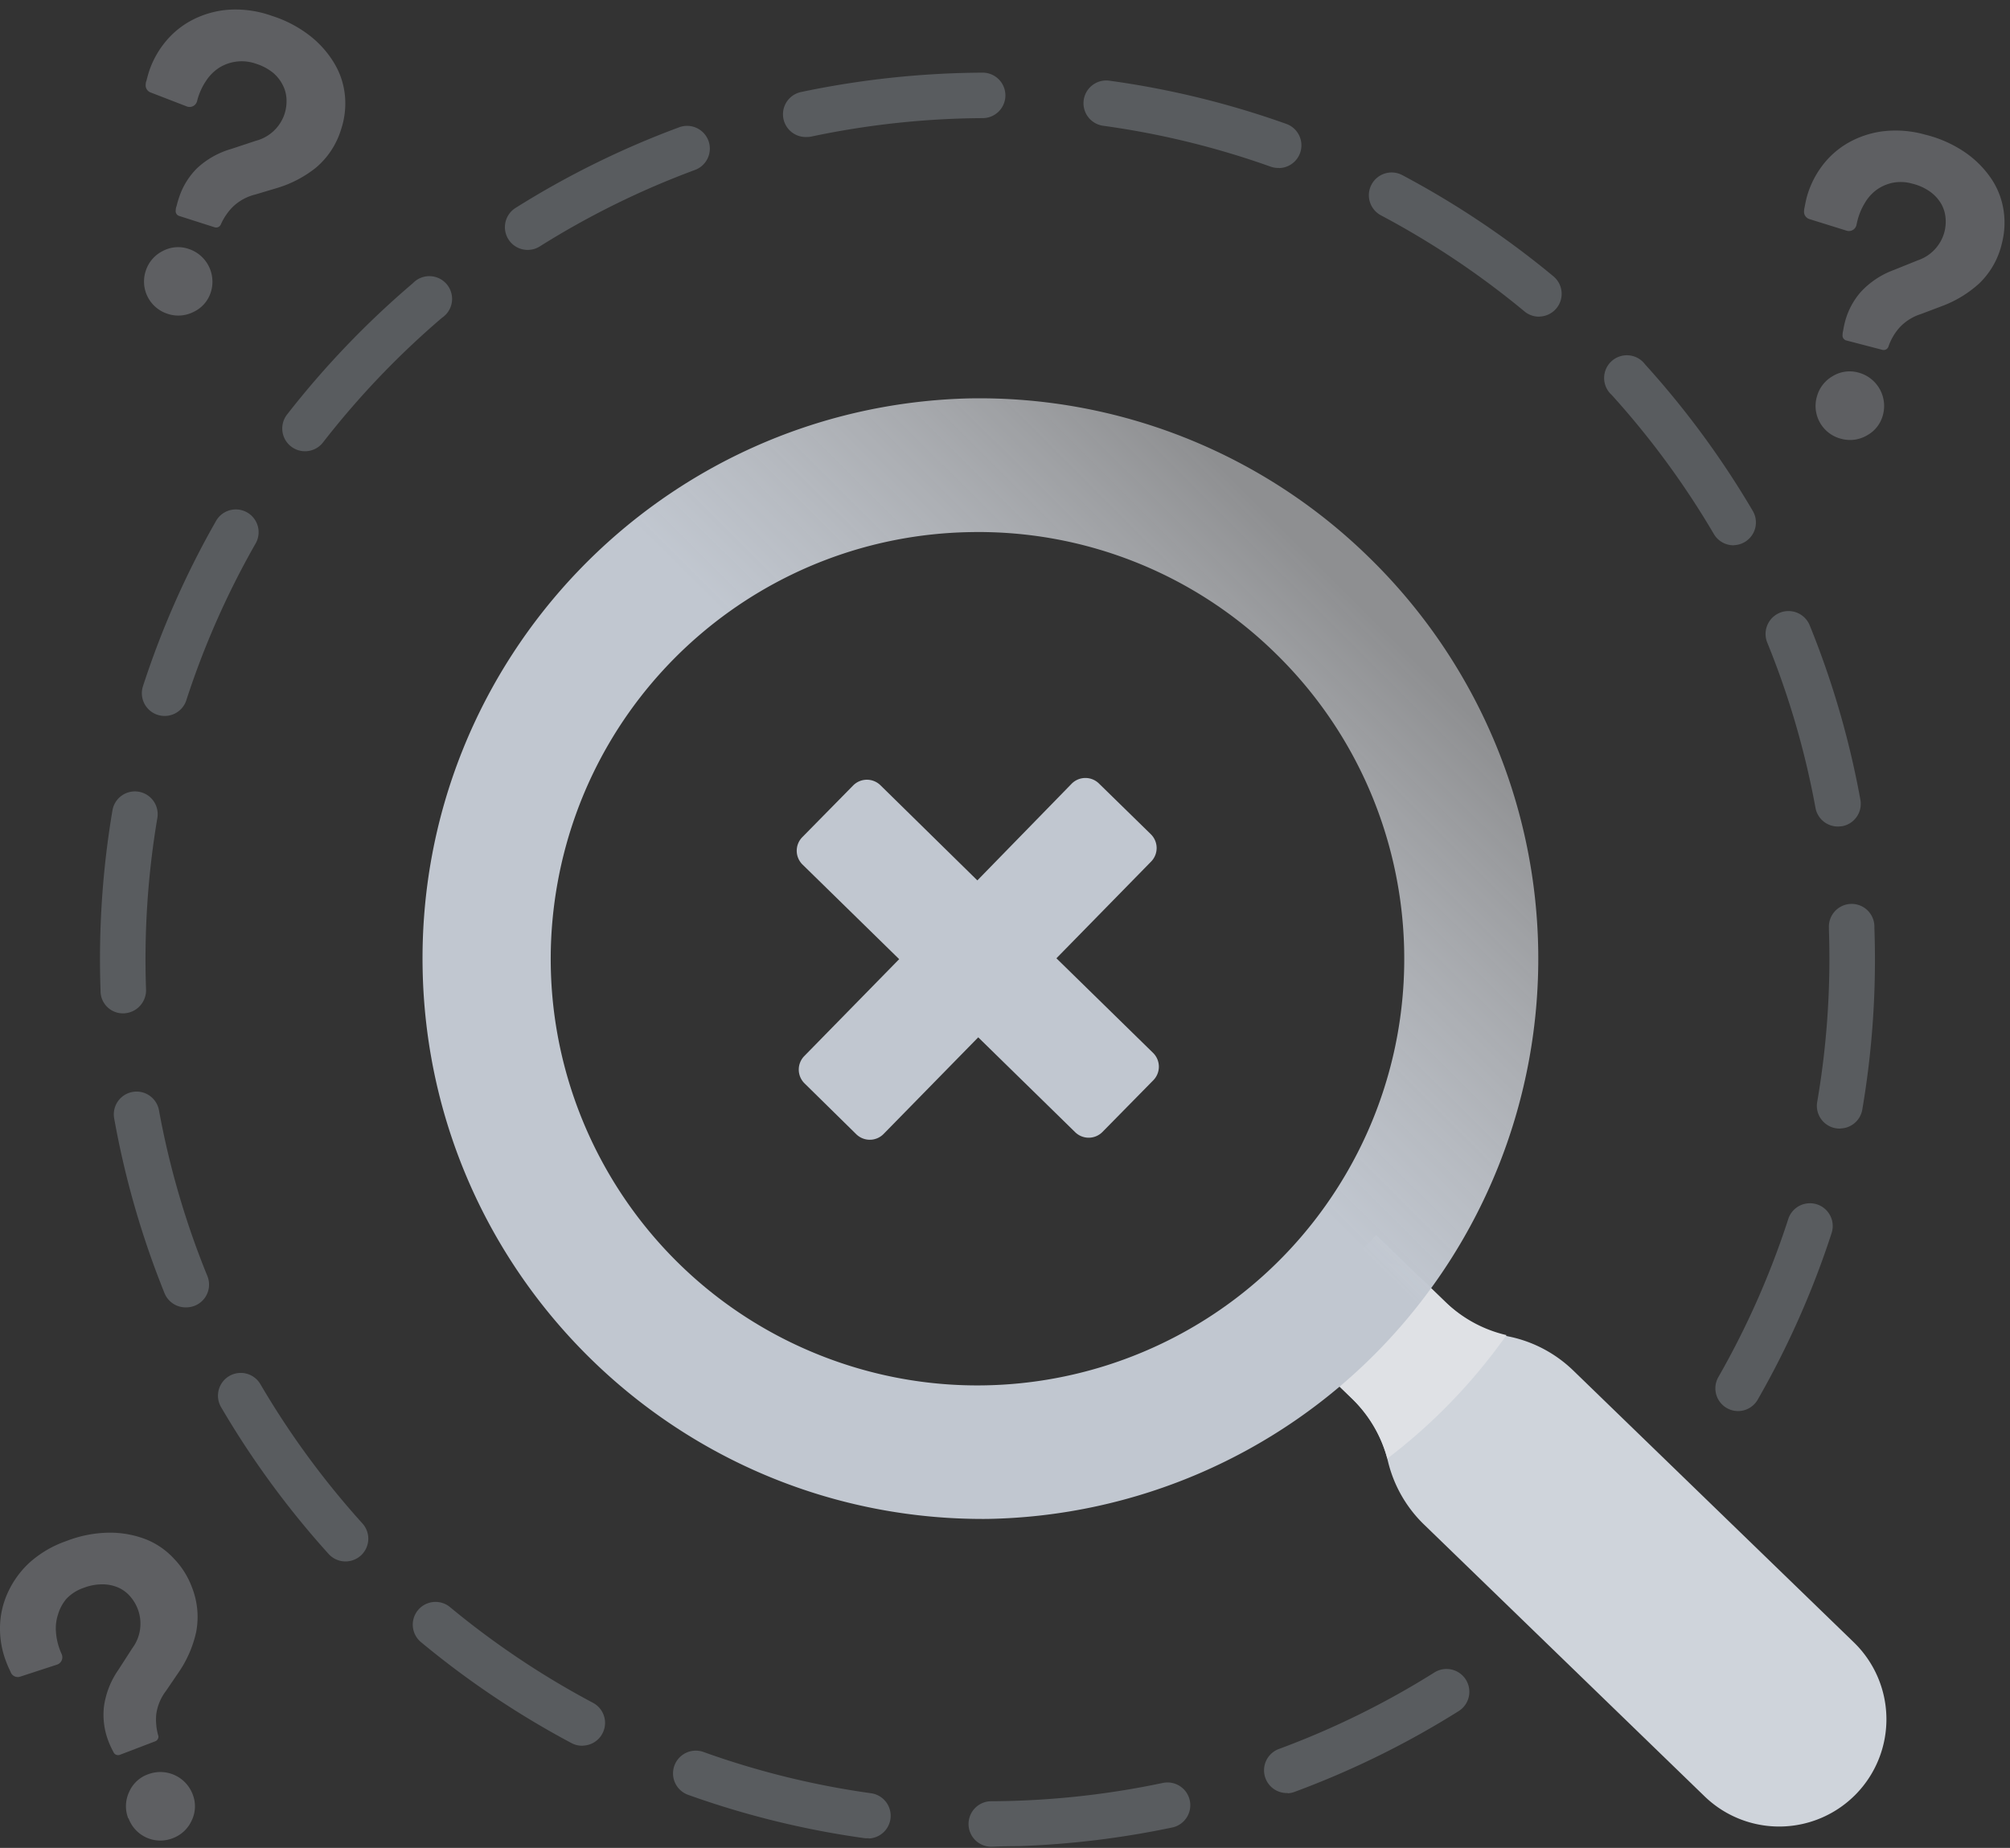 <svg width="174" height="160" viewBox="0 0 174 160" xmlns="http://www.w3.org/2000/svg"><rect x="0" y="0" width="174" height="160" fill="#333333" stroke="none"/><defs><linearGradient x1="14.544%" y1="85.365%" x2="84.938%" y2="14.651%" id="a"><stop stop-color="#C1C7D0" offset="56%"/><stop stop-color="#E9EBEF" stop-opacity=".5" offset="97%"/></linearGradient></defs><g fill-rule="nonzero" fill="none"><path d="M88.193 159.85c-.782 0-1.561.016-2.338.05a1.969 1.969 0 11-.083-3.938h.058a73.65 73.65 0 0014.861-1.591 1.972 1.972 0 01.838 3.853 77.579 77.579 0 01-13.336 1.625zm-12.993-.688c-.114.01-.23.01-.343 0a76.398 76.398 0 01-15.305-3.761 1.971 1.971 0 011.332-3.71 72.444 72.444 0 0014.509 3.576 1.969 1.969 0 01-.201 3.92l.008-.025zm36.28-3.912a1.969 1.969 0 01-.753-3.82 72.653 72.653 0 0013.403-6.592 1.976 1.976 0 112.094 3.35 76.683 76.683 0 01-14.132 6.953 1.985 1.985 0 01-.611.134v-.025zm-61.017-4.096a1.96 1.96 0 01-.989-.226 77.194 77.194 0 01-13.076-8.78 1.97 1.97 0 012.513-3.032 73.198 73.198 0 0012.415 8.319 1.969 1.969 0 01-.838 3.71l-.025.009zM29.98 135.196a1.969 1.969 0 01-1.533-.645 77.068 77.068 0 01-9.307-12.708 1.971 1.971 0 013.401-1.994 73.148 73.148 0 008.83 12.055 1.969 1.969 0 01-1.39 3.292zm120.553-13.018a1.969 1.969 0 01-1.776-2.949 72.695 72.695 0 006.048-13.68 1.972 1.972 0 013.753 1.215 76.607 76.607 0 01-6.383 14.4 1.969 1.969 0 01-1.642 1.014zm-134.366-8.98a1.969 1.969 0 01-1.927-1.232 76.515 76.515 0 01-4.356-15.128 1.97 1.97 0 113.878-.704 72.612 72.612 0 004.189 14.35 1.969 1.969 0 01-1.76 2.714h-.024zm143.153-15.48a1.969 1.969 0 01-2.01-2.304 73.399 73.399 0 001.014-14.911v-.168a1.97 1.97 0 113.937-.142v.167a77.345 77.345 0 01-1.047 15.715 1.969 1.969 0 01-1.894 1.634v.008zM10.74 87.74a1.935 1.935 0 01-2.035-1.86v-.083a77.353 77.353 0 011.03-15.632 1.971 1.971 0 113.887.662 73.45 73.45 0 00-.98 14.827 2.002 2.002 0 01-1.902 2.086zm148.423-16.176a1.969 1.969 0 01-2.002-1.616 72.544 72.544 0 00-4.188-14.342 1.984 1.984 0 013.677-1.49 76.524 76.524 0 014.398 15.128 1.969 1.969 0 01-1.583 2.295l-.302.025zM14.3 61.99a1.969 1.969 0 01-1.943-2.514 76.64 76.64 0 016.367-14.408 1.972 1.972 0 013.426 1.952 72.695 72.695 0 00-6.04 13.671 1.969 1.969 0 01-1.81 1.299zm135.833-14.777a1.969 1.969 0 01-1.768-.972 73.114 73.114 0 00-8.846-12.046 1.969 1.969 0 112.89-2.647 77.068 77.068 0 019.324 12.69 1.969 1.969 0 01-1.625 2.966l.025.009zM26.48 39.07a1.969 1.969 0 01-1.626-3.183 77.428 77.428 0 0110.89-11.368 1.969 1.969 0 112.514 3 73.516 73.516 0 00-10.296 10.789c-.357.461-.9.74-1.482.762zm106.814-11.652a1.96 1.96 0 01-1.323-.453 73.282 73.282 0 00-12.423-8.318 1.971 1.971 0 111.843-3.485 77.252 77.252 0 0113.084 8.763 1.969 1.969 0 01-1.19 3.484l.01.009zm-87.539-5.78a1.969 1.969 0 01-1.123-3.636 76.64 76.64 0 0114.132-6.97 1.97 1.97 0 111.366 3.695 72.687 72.687 0 00-13.403 6.61 1.96 1.96 0 01-.972.3zm64.955-7.096a1.969 1.969 0 01-.729-.117 72.603 72.603 0 00-14.484-3.535 1.97 1.97 0 01.537-3.904 76.49 76.49 0 0115.304 3.737 1.969 1.969 0 01-.595 3.828l-.033-.009zm-40.88-2.68a1.969 1.969 0 01-.477-3.896 78.073 78.073 0 0115.656-1.675 1.969 1.969 0 11.084 3.937h-.058c-4.996.03-9.975.57-14.861 1.609a1.985 1.985 0 01-.344.025z" opacity=".3" fill="#B3BAC5"/><path d="M159.832 29.479a.436.436 0 01-.326-.47c0-.128.017-.254.05-.377.04-.259.093-.516.16-.77a6.375 6.375 0 011.373-2.589 7.313 7.313 0 012.848-1.893l2.078-.838a3.56 3.56 0 002.303-2.437c.108-.413.142-.84.1-1.265a2.932 2.932 0 00-.393-1.223 3.418 3.418 0 00-.946-1.022 4.448 4.448 0 00-1.517-.687 3.644 3.644 0 00-1.75-.076c-.5.11-.97.32-1.383.62a3.82 3.82 0 00-1.005 1.14 5.487 5.487 0 00-.611 1.44c-.04.157-.073.302-.101.436a.67.67 0 01-.838.511l-3.225-1.005a.662.662 0 01-.477-.695c0-.101.014-.202.042-.302.05-.285.109-.564.176-.838.255-.968.69-1.88 1.281-2.689a7.43 7.43 0 012.237-2.035 8.142 8.142 0 013.032-1.04 9.357 9.357 0 013.728.286 10.53 10.53 0 013.518 1.583 8.662 8.662 0 012.245 2.304 6.702 6.702 0 011.022 2.722 7.12 7.12 0 01-.159 2.815 6.986 6.986 0 01-1.943 3.443 9.969 9.969 0 01-3.31 2.002l-1.75.662a4.289 4.289 0 00-1.843 1.156 4.8 4.8 0 00-.972 1.667.436.436 0 01-.527.276l-3.117-.812zm-2.563 4.917a2.907 2.907 0 011.366-1.818 2.815 2.815 0 012.245-.318 2.99 2.99 0 012.127 3.644 2.815 2.815 0 01-1.382 1.792c-.68.4-1.493.506-2.253.294a2.932 2.932 0 01-2.103-3.603v.009zM15.506 18.697a.436.436 0 01-.293-.485c0-.129.025-.255.075-.377.06-.255.133-.507.218-.754a6.375 6.375 0 011.55-2.513 7.313 7.313 0 012.973-1.676l2.128-.704a3.56 3.56 0 002.463-2.286c.135-.405.197-.83.184-1.257a2.932 2.932 0 00-.31-1.248 3.418 3.418 0 00-.837-1.08 4.448 4.448 0 00-1.466-.788 3.694 3.694 0 00-3.217.335 3.82 3.82 0 00-1.08 1.055 5.487 5.487 0 00-.83 1.827.67.67 0 01-.896.469l-3.125-1.207a.662.662 0 01-.427-.728c0-.1.022-.201.067-.302.067-.28.145-.558.234-.838.322-.95.82-1.83 1.466-2.597a7.43 7.43 0 012.37-1.868 8.142 8.142 0 013.092-.837 9.357 9.357 0 013.694.536 10.53 10.53 0 013.41 1.818 8.662 8.662 0 012.086 2.454c.479.855.765 1.804.837 2.781a7.12 7.12 0 01-.352 2.798 6.986 6.986 0 01-2.178 3.3 9.969 9.969 0 01-3.434 1.777l-1.793.536a4.289 4.289 0 00-1.918 1.03 4.607 4.607 0 00-.612.729 4.8 4.8 0 00-.469.838.436.436 0 01-.544.242l-3.066-.98zm-2.89 4.758a2.907 2.907 0 011.482-1.725 2.815 2.815 0 012.262-.168 2.99 2.99 0 011.877 3.778 2.815 2.815 0 01-1.5 1.676 2.907 2.907 0 01-2.27.142 2.932 2.932 0 01-1.851-3.703zM10.38 151.941a.436.436 0 01-.537-.192l-.176-.344a7.816 7.816 0 01-.31-.72 6.375 6.375 0 01-.36-2.907 7.313 7.313 0 011.248-3.192l1.215-1.884a3.56 3.56 0 00.477-3.351 3.627 3.627 0 00-.645-1.098 2.932 2.932 0 00-1.022-.779c-.43-.19-.895-.29-1.365-.293a4.448 4.448 0 00-1.676.31 3.644 3.644 0 00-1.482.947c-.331.392-.576.848-.72 1.34a3.82 3.82 0 00-.185 1.5c.035.523.145 1.04.327 1.532a6.2 6.2 0 00.167.41.67.67 0 01-.402.914l-3.183 1.039a.662.662 0 01-.788-.302l-.125-.276a9.089 9.089 0 01-.327-.77 8.008 8.008 0 01-.511-2.95 7.43 7.43 0 01.662-2.948 8.142 8.142 0 011.851-2.589 9.357 9.357 0 013.217-1.901 10.53 10.53 0 013.786-.73 8.662 8.662 0 013.167.596c.912.375 1.73.947 2.396 1.675a7.12 7.12 0 011.516 2.404 6.986 6.986 0 01.385 3.937 9.969 9.969 0 01-1.558 3.544l-1.056 1.55a4.289 4.289 0 00-.837 2.002 4.607 4.607 0 000 .946c.028.327.09.65.184.964a.436.436 0 01-.31.46l-3.024 1.156zm.72 5.504a2.907 2.907 0 01.075-2.279 2.815 2.815 0 011.675-1.55 2.99 2.99 0 013.837 1.768 2.815 2.815 0 01-.1 2.262 2.907 2.907 0 01-1.676 1.533 2.932 2.932 0 01-3.786-1.742l-.026.008z" opacity=".3" fill="#C1C7D0"/><path d="M125.118 112.746l-5.99-5.806-8.066 8.377 5.99 5.806a11.259 11.259 0 013.107 5.436 11.259 11.259 0 003.108 5.437l24.293 23.54a9.282 9.282 0 0013.127-.21 9.282 9.282 0 00-.21-13.127l-24.293-23.54a11.259 11.259 0 00-5.537-2.931 11.259 11.259 0 01-5.529-2.982z" fill="#CFD4DB"/><path d="M130.413 115.602a11.259 11.259 0 01-5.286-2.873l-1.826-1.768a5.815 5.815 0 10-8.067 8.377l1.826 1.768a11.259 11.259 0 013.04 5.185 48.963 48.963 0 0010.313-10.689z" fill="#DFE1E5" style="mix-blend-mode:multiply"/><path d="M85.445 131.518c-26.624.192-48.43-21.109-48.861-47.73-.433-26.622 20.67-48.619 47.286-49.292a48.201 48.201 0 0134.53 13.655 48.52 48.52 0 01-32.955 83.367zm-1.424-85.445c-17.622.286-32.588 12.98-35.745 30.32-3.158 17.338 6.372 34.493 22.762 40.973 16.39 6.48 35.075.48 44.627-14.331 9.553-14.811 7.314-34.307-5.349-46.566a36.7 36.7 0 00-26.295-10.396z" fill="url(#a)"/><path d="M99.619 72.226l-4.473-4.373a1.675 1.675 0 00-2.371 0l-8.168 8.377-8.377-8.226a1.675 1.675 0 00-2.37 0l-4.398 4.473a1.675 1.675 0 000 2.371l8.377 8.201-8.201 8.377a1.675 1.675 0 000 2.37l4.473 4.399a1.675 1.675 0 002.37 0l8.202-8.377 8.377 8.2a1.675 1.675 0 002.37 0l4.398-4.472a1.675 1.675 0 000-2.371l-8.377-8.201 8.201-8.377a1.675 1.675 0 00-.033-2.37z" fill="#C1C7D0"/></g></svg>